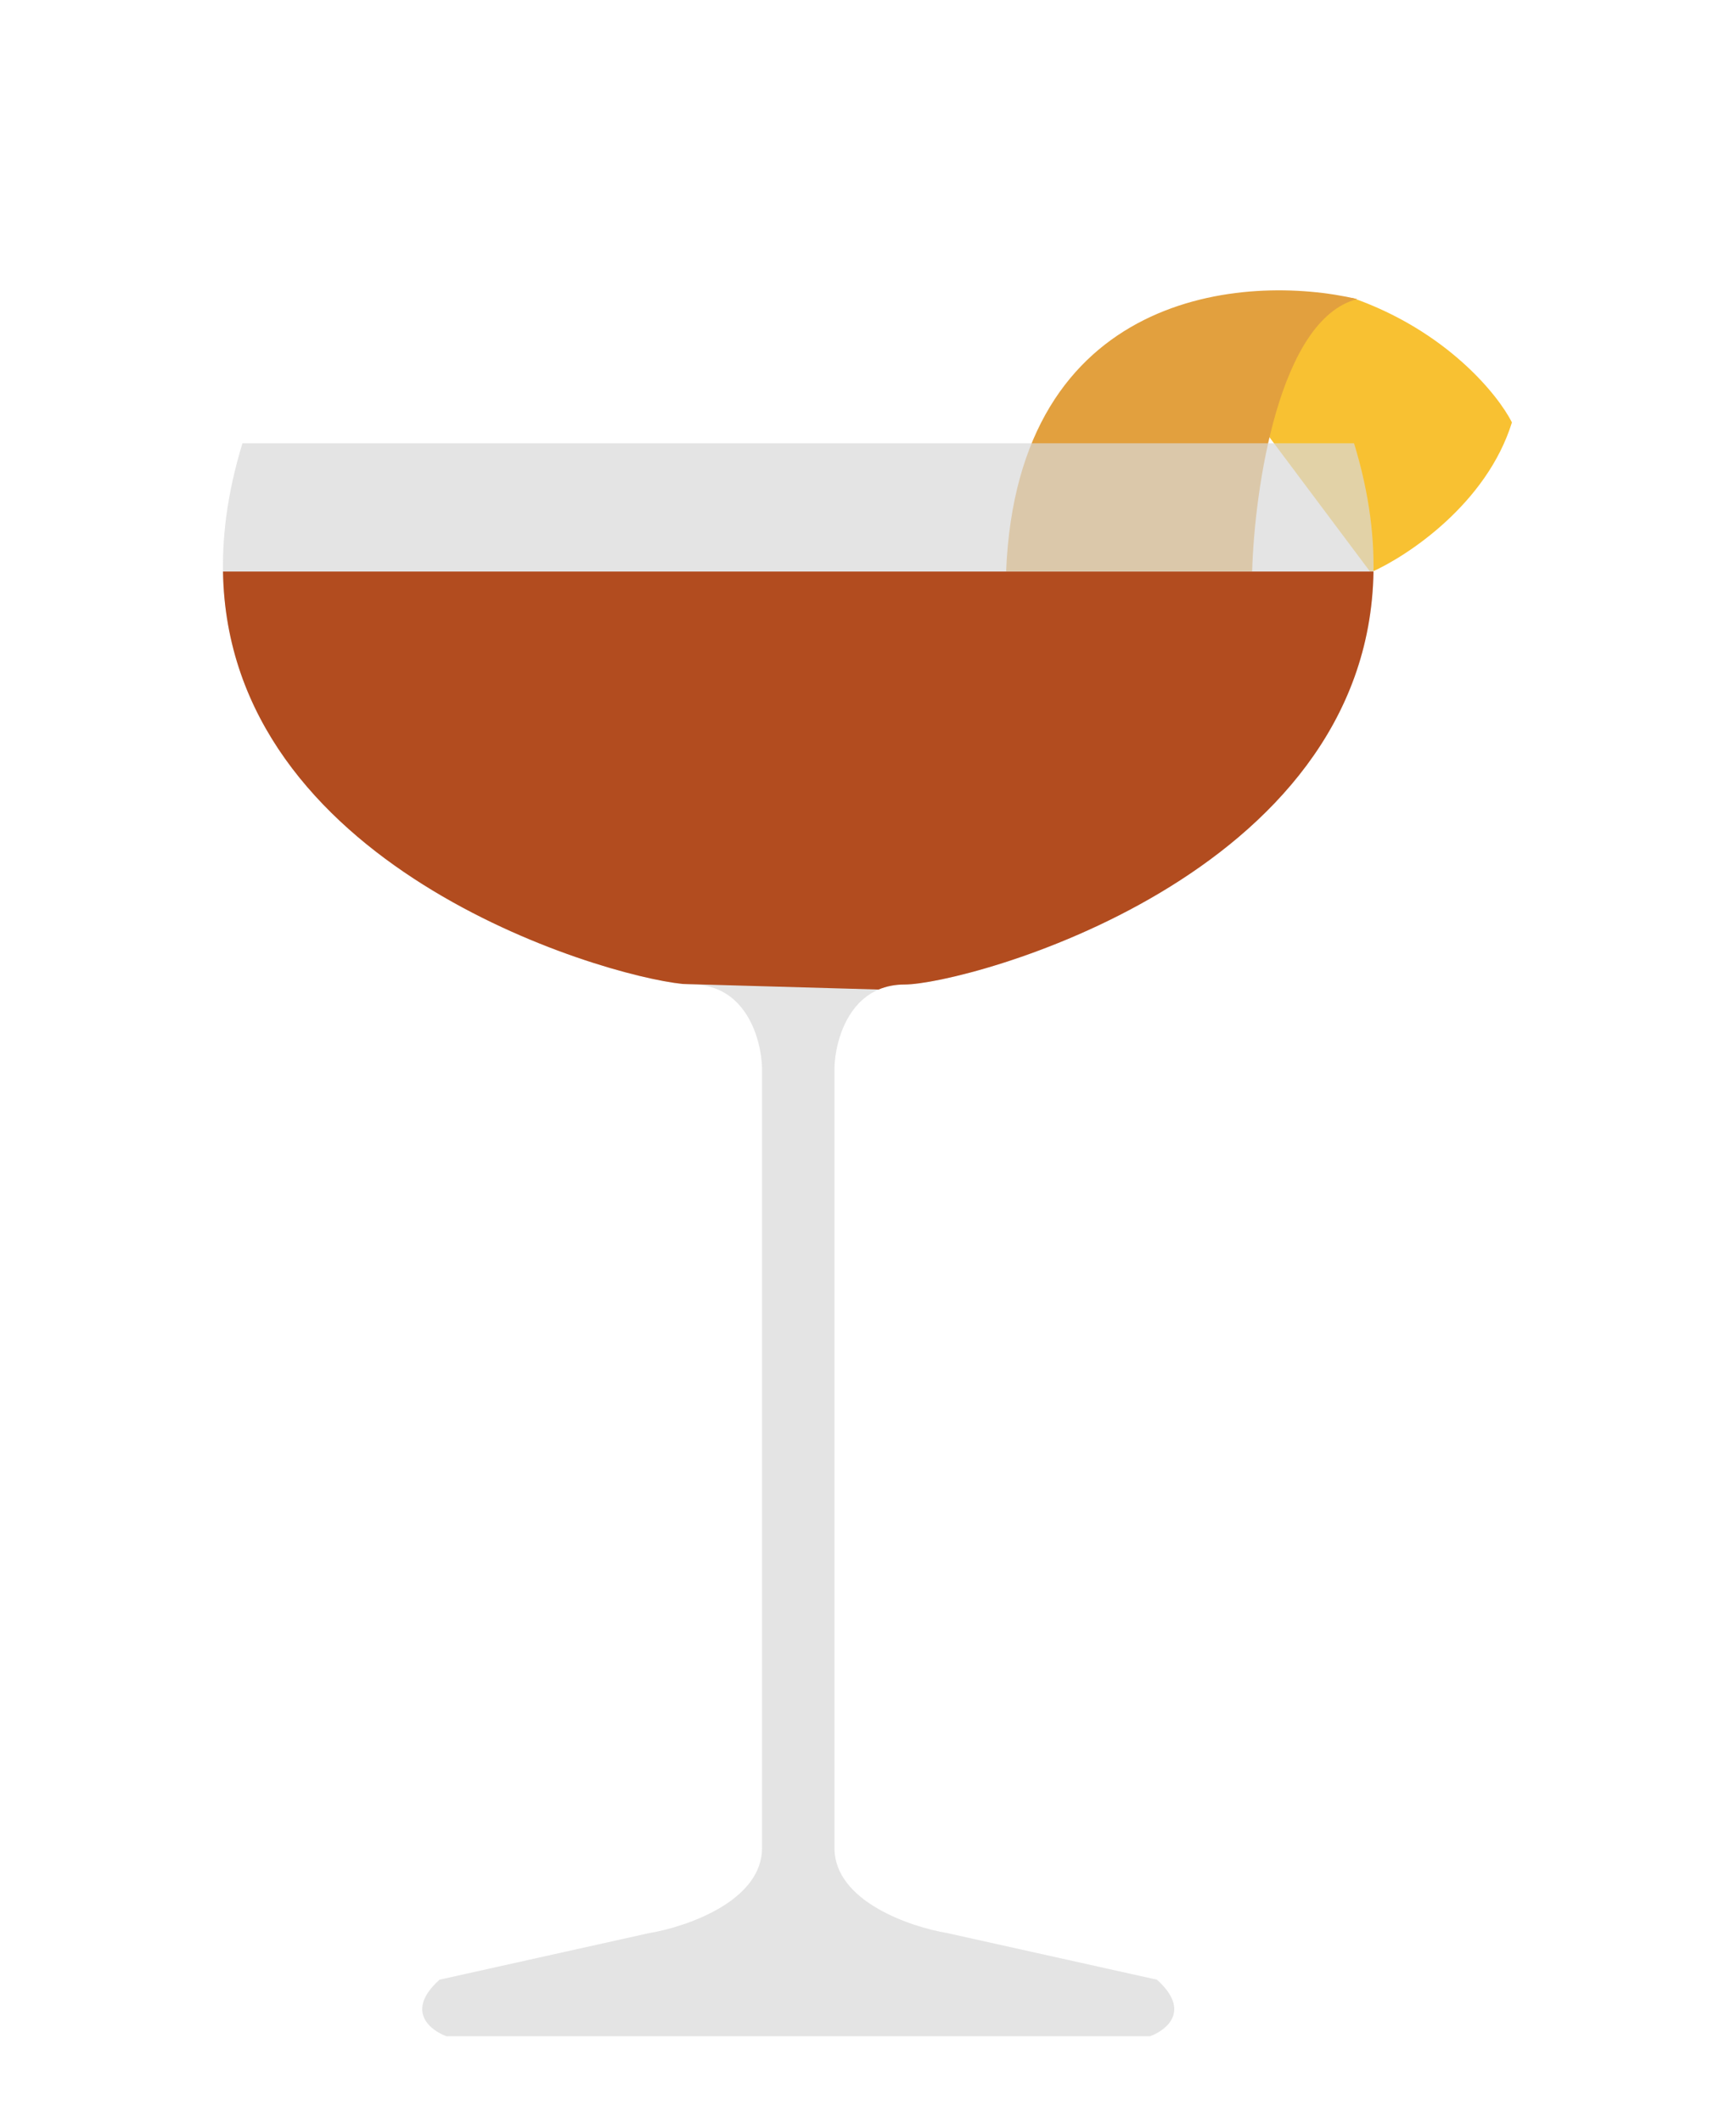<svg width="355" height="434" viewBox="0 0 355 434" fill="none" xmlns="http://www.w3.org/2000/svg">
<rect width="355" height="434" fill="white"/>
<path d="M280.292 117.064L257.863 87.1L259.033 67.897L276.518 60.903C295.773 67.65 306.315 80.701 309.179 86.382C304.012 103.033 287.768 113.775 280.292 117.064Z" fill="#F8C132"/>
<path d="M277.546 61.161C261.525 65.264 256.542 99.993 256.054 116.844H205.744C208.089 59.403 254.589 55.789 277.546 61.161Z" fill="#E2A03E"/>
<path fill-rule="evenodd" clip-rule="evenodd" d="M49.578 90.656H164.149L276.894 90.656C302.251 173.57 198.904 201.335 184.978 201.335C173.837 201.335 170.779 212.676 170.642 218.346V377.917C170.642 388.772 186.07 394.05 193.784 395.333L236.586 404.85C243.631 411.168 238.557 415.199 235.139 416.424H164.149H162.322H91.333C87.915 415.199 82.84 411.168 89.885 404.85L132.687 395.333C140.401 394.05 155.829 388.772 155.829 377.917V218.346C155.693 212.676 152.634 201.335 141.494 201.335C127.567 201.335 24.221 173.57 49.578 90.656Z" fill="#D9D9D9" fill-opacity="0.7"/>
<path fill-rule="evenodd" clip-rule="evenodd" d="M139.602 201.221C122.433 199.453 46.563 176.931 45.6 116.884H280.871C279.867 179.535 197.318 201.335 184.978 201.335C182.95 201.335 181.189 201.711 179.666 202.36L139.602 201.221Z" fill="#B24C1F"/>
</svg>
